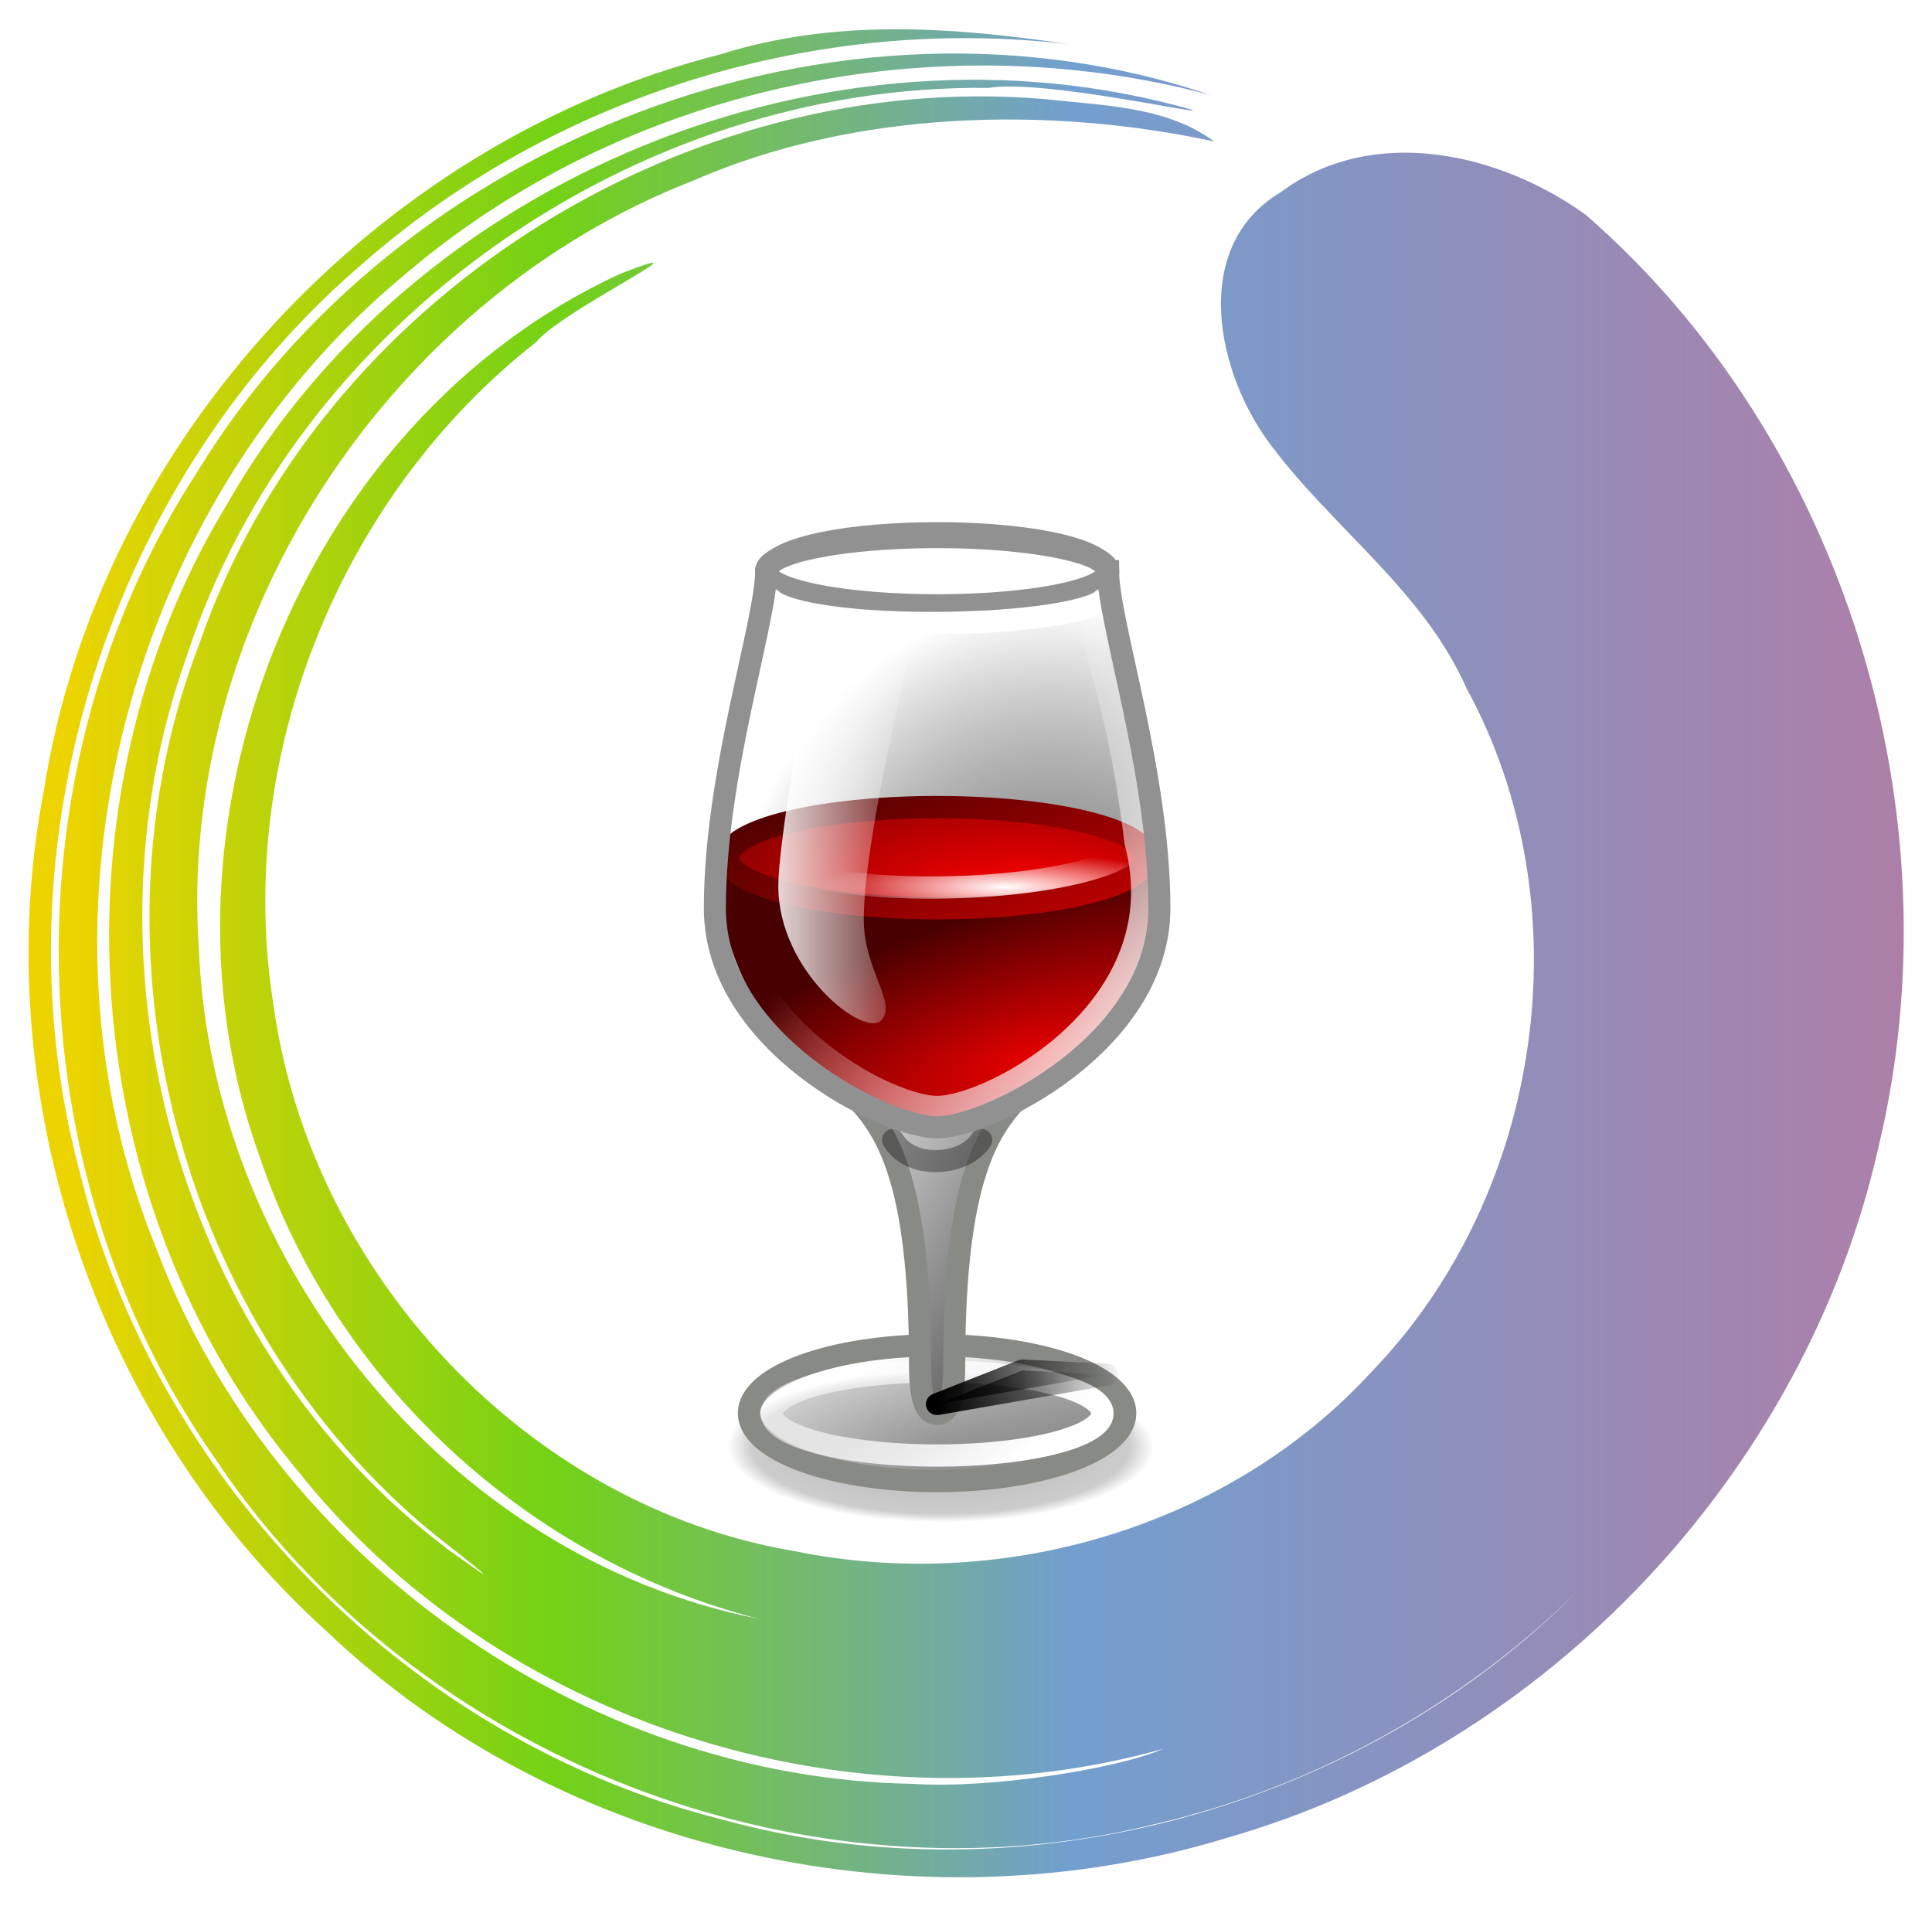 <?xml version="1.0" encoding="UTF-8" standalone="no"?>
<!-- Created with Inkscape (http://www.inkscape.org/) -->

<svg
   height="135.81"
   width="137.71"
   version="1.1"
   id="svg8"
   sodipodi:docname="winezgui.svg"
   inkscape:version="1.2 (dc2aedaf03, 2022-05-15)"
   xmlns:inkscape="http://www.inkscape.org/namespaces/inkscape"
   xmlns:sodipodi="http://sodipodi.sourceforge.net/DTD/sodipodi-0.dtd"
   xmlns:xlink="http://www.w3.org/1999/xlink"
   xmlns="http://www.w3.org/2000/svg"
   xmlns:svg="http://www.w3.org/2000/svg"
   xmlns:rdf="http://www.w3.org/1999/02/22-rdf-syntax-ns#"
   xmlns:cc="http://creativecommons.org/ns#"
   xmlns:dc="http://purl.org/dc/elements/1.1/">
  <defs
     id="defs12">
    <radialGradient
       id="radialGradient3961"
       gradientUnits="userSpaceOnUse"
       cy="33.188"
       cx="37.375"
       gradientTransform="matrix(0.631,0,0,0.156,7.399,23.92)"
       r="14.625">
      <stop
         id="stop4335"
         stop-color="#000"
         offset="0" />
      <stop
         id="stop4337"
         stop-color="#000"
         stop-opacity="0"
         offset="1" />
    </radialGradient>
    <radialGradient
       id="radialGradient3958"
       xlink:href="#linearGradient3933"
       gradientUnits="userSpaceOnUse"
       cy="55.076"
       cx="31.071"
       gradientTransform="matrix(1.13,0.003,-0.001,0.402,-2.892,29.674)"
       r="8.553" />
    <linearGradient
       id="linearGradient3933">
      <stop
         id="stop3935"
         stop-color="#000"
         stop-opacity="0.302"
         offset="0" />
      <stop
         id="stop3941"
         stop-color="#000"
         stop-opacity="0.2"
         offset="0.885" />
      <stop
         id="stop3937"
         stop-color="#000"
         stop-opacity="0"
         offset="1" />
    </linearGradient>
    <radialGradient
       id="radialGradient3955"
       gradientUnits="userSpaceOnUse"
       cy="22.614"
       cx="27.5"
       gradientTransform="matrix(2.387,-0.118,0.149,2.937,-31.573,-30.35)"
       r="6.5">
      <stop
         id="stop3348"
         stop-color="#737373"
         offset="0" />
      <stop
         id="stop3350"
         stop-color="#000"
         stop-opacity="0"
         offset="1" />
    </radialGradient>
    <linearGradient
       id="linearGradient3951"
       y2="9.277"
       gradientUnits="userSpaceOnUse"
       x2="21.44"
       gradientTransform="matrix(1.923,0,0,1.41,-12.224,34.922)"
       y1="19.122"
       x1="29.455">
      <stop
         id="stop3230"
         stop-color="#373737"
         offset="0" />
      <stop
         id="stop3232"
         stop-color="#373737"
         stop-opacity="0"
         offset="1" />
    </linearGradient>
    <linearGradient
       id="linearGradient3948"
       y2="5.035"
       xlink:href="#linearGradient3198"
       gradientUnits="userSpaceOnUse"
       x2="17.799"
       gradientTransform="matrix(1.923,0,0,1.41,-12.224,34.901)"
       y1="12.038"
       x1="25.269" />
    <linearGradient
       id="linearGradient3198">
      <stop
         id="stop3200"
         stop-color="#FFF"
         offset="0" />
      <stop
         id="stop3202"
         stop-color="#FFF"
         stop-opacity="0"
         offset="1" />
    </linearGradient>
    <linearGradient
       id="linearGradient3945"
       y2="27"
       gradientUnits="userSpaceOnUse"
       x2="19"
       gradientTransform="matrix(1.551,0,0,1.529,-5.232,-3.863)"
       y1="33"
       x1="29">
      <stop
         id="stop3222"
         stop-color="#373737"
         offset="0" />
      <stop
         id="stop3224"
         stop-color="#FFF"
         offset="1" />
    </linearGradient>
    <radialGradient
       id="radialGradient3942"
       gradientUnits="userSpaceOnUse"
       cy="26.577"
       cx="26.625"
       gradientTransform="matrix(1.472,-0.484,0.178,0.528,-7.854,33.129)"
       r="12.5">
      <stop
         id="stop3191"
         stop-color="#e40000"
         offset="0" />
      <stop
         id="stop3193"
         stop-color="#490000"
         offset="1" />
    </radialGradient>
    <radialGradient
       id="radialGradient3937"
       gradientUnits="userSpaceOnUse"
       cy="13.192"
       cx="25.017"
       gradientTransform="matrix(1.923,0,0,0.698,-12.224,17.519)"
       r="9.751">
      <stop
         id="stop3173"
         stop-color="#fd0000"
         offset="0" />
      <stop
         id="stop3175"
         stop-color="#6a0000"
         offset="1" />
    </radialGradient>
    <linearGradient
       id="linearGradient3939"
       y2="7.135"
       gradientUnits="userSpaceOnUse"
       x2="22.036"
       gradientTransform="matrix(1.923,0,0,1.41,-12.224,9.688)"
       y1="15.984"
       x1="27.217">
      <stop
         id="stop4404"
         stop-color="#e80000"
         offset="0" />
      <stop
         id="stop4406"
         stop-color="#490000"
         offset="1" />
    </linearGradient>
    <linearGradient
       id="linearGradient3934"
       y2="19"
       xlink:href="#linearGradient3198"
       gradientUnits="userSpaceOnUse"
       x2="22"
       gradientTransform="matrix(1.544,0,0,1.543,-5.003,-3.785)"
       y1="25.27"
       x1="30.376" />
    <linearGradient
       id="linearGradient3930"
       y2="18.312"
       xlink:href="#linearGradient3198"
       gradientUnits="userSpaceOnUse"
       x2="23"
       gradientTransform="matrix(1.551,0,0,1.529,-3.905,-4.882)"
       y1="18.312"
       x1="17.605" />
    <radialGradient
       id="radialGradient3926"
       gradientUnits="userSpaceOnUse"
       cy="14.19"
       cx="18"
       gradientTransform="matrix(1.551,0,0,0.281,7.16,22.54)"
       r="5.505">
      <stop
         id="stop3454"
         stop-color="#FFF"
         offset="0" />
      <stop
         id="stop3456"
         stop-color="#FFF"
         stop-opacity="0"
         offset="1" />
    </radialGradient>
    <linearGradient
       id="linearGradient3052"
       y2="25.5"
       gradientUnits="userSpaceOnUse"
       x2="20.5"
       gradientTransform="translate(-8,15.968)"
       y1="27.5"
       x1="16">
      <stop
         id="stop3375"
         stop-color="#000"
         offset="0" />
      <stop
         id="stop3377"
         stop-color="#373737"
         stop-opacity="0"
         offset="1" />
    </linearGradient>
    <linearGradient
       id="linearGradient3054"
       y2="27"
       gradientUnits="userSpaceOnUse"
       x2="21.5"
       gradientTransform="translate(-8,15.968)"
       y1="27"
       x1="16">
      <stop
         id="stop3444"
         stop-color="#000"
         offset="0" />
      <stop
         id="stop3446"
         stop-color="#000"
         stop-opacity="0"
         offset="1" />
    </linearGradient>
    <filter
       id="filter3391"
       height="2.321"
       width="1.266"
       color-interpolation-filters="sRGB"
       y="-0.661"
       x="-0.133">
      <feGaussianBlur
         id="feGaussianBlur3393"
         stdDeviation="0.14" />
    </filter>
    <linearGradient
       inkscape:collect="always"
       id="linearGradient17278">
      <stop
         style="stop-color:#ad7fa8;stop-opacity:1;"
         offset="0"
         id="stop17270" />
      <stop
         style="stop-color:#729fcf;stop-opacity:1;"
         offset="0.445"
         id="stop17272" />
      <stop
         style="stop-color:#73d216;stop-opacity:1;"
         offset="0.719"
         id="stop17274" />
      <stop
         style="stop-color:#edd400;stop-opacity:1"
         offset="0.98"
         id="stop17276" />
    </linearGradient>
    <radialGradient
       inkscape:collect="always"
       xlink:href="#radialGradient3961-1"
       id="radialGradient3922-3"
       gradientUnits="userSpaceOnUse"
       gradientTransform="matrix(0.631,0,0,0.156,7.399,23.92)"
       cx="37.375"
       cy="33.188"
       r="14.625" />
    <radialGradient
       id="radialGradient3961-1"
       gradientUnits="userSpaceOnUse"
       cy="33.188"
       cx="37.375"
       gradientTransform="matrix(0.631,0,0,0.156,7.399,23.92)"
       r="14.625">
      <stop
         id="stop4335-8"
         stop-color="#000"
         offset="0" />
      <stop
         id="stop4337-9"
         stop-color="#000"
         stop-opacity="0"
         offset="1" />
    </radialGradient>
    <radialGradient
       id="radialGradient3958-6"
       xlink:href="#linearGradient3933"
       gradientUnits="userSpaceOnUse"
       cy="55.076"
       cx="31.071"
       gradientTransform="matrix(1.13,0.003,-0.001,0.402,-2.892,29.674)"
       r="8.553" />
    <radialGradient
       inkscape:collect="always"
       xlink:href="#radialGradient3955-8"
       id="radialGradient3924-3"
       gradientUnits="userSpaceOnUse"
       gradientTransform="matrix(2.387,-0.118,0.149,2.937,-31.573,-30.35)"
       cx="27.5"
       cy="22.614"
       r="6.5" />
    <radialGradient
       id="radialGradient3955-8"
       gradientUnits="userSpaceOnUse"
       cy="22.614"
       cx="27.5"
       gradientTransform="matrix(2.387,-0.118,0.149,2.937,-31.573,-30.35)"
       r="6.5">
      <stop
         id="stop3348-6"
         stop-color="#737373"
         offset="0" />
      <stop
         id="stop3350-0"
         stop-color="#000"
         stop-opacity="0"
         offset="1" />
    </radialGradient>
    <radialGradient
       inkscape:collect="always"
       xlink:href="#radialGradient3942-6"
       id="radialGradient3930-7"
       gradientUnits="userSpaceOnUse"
       gradientTransform="matrix(1.472,-0.484,0.178,0.528,-7.854,33.129)"
       cx="26.625"
       cy="26.577"
       r="12.5" />
    <radialGradient
       id="radialGradient3942-6"
       gradientUnits="userSpaceOnUse"
       cy="26.577"
       cx="26.625"
       gradientTransform="matrix(1.472,-0.484,0.178,0.528,-7.854,33.129)"
       r="12.5">
      <stop
         id="stop3191-4"
         stop-color="#e40000"
         offset="0" />
      <stop
         id="stop3193-3"
         stop-color="#490000"
         offset="1" />
    </radialGradient>
    <radialGradient
       inkscape:collect="always"
       xlink:href="#radialGradient3937-3"
       id="radialGradient3932-0"
       gradientUnits="userSpaceOnUse"
       gradientTransform="matrix(1.923,0,0,0.698,-12.224,17.519)"
       cx="25.017"
       cy="13.192"
       r="9.751" />
    <radialGradient
       id="radialGradient3937-3"
       gradientUnits="userSpaceOnUse"
       cy="13.192"
       cx="25.017"
       gradientTransform="matrix(1.923,0,0,0.698,-12.224,17.519)"
       r="9.751">
      <stop
         id="stop3173-0"
         stop-color="#fd0000"
         offset="0" />
      <stop
         id="stop3175-9"
         stop-color="#6a0000"
         offset="1" />
    </radialGradient>
    <radialGradient
       inkscape:collect="always"
       xlink:href="#radialGradient3926-0"
       id="radialGradient3938-4"
       gradientUnits="userSpaceOnUse"
       gradientTransform="matrix(1.551,0,0,0.281,7.16,22.54)"
       cx="18"
       cy="14.19"
       r="5.505" />
    <radialGradient
       id="radialGradient3926-0"
       gradientUnits="userSpaceOnUse"
       cy="14.19"
       cx="18"
       gradientTransform="matrix(1.551,0,0,0.281,7.16,22.54)"
       r="5.505">
      <stop
         id="stop3454-5"
         stop-color="#FFF"
         offset="0" />
      <stop
         id="stop3456-9"
         stop-color="#FFF"
         stop-opacity="0"
         offset="1" />
    </radialGradient>
    <filter
       id="filter3391-2"
       height="2.321"
       width="1.266"
       color-interpolation-filters="sRGB"
       y="-0.661"
       x="-0.133">
      <feGaussianBlur
         id="feGaussianBlur3393-4"
         stdDeviation="0.14" />
    </filter>
    <linearGradient
       inkscape:collect="always"
       xlink:href="#linearGradient3951"
       id="linearGradient26581"
       gradientUnits="userSpaceOnUse"
       gradientTransform="matrix(1.923,0,0,1.41,-12.224,34.922)"
       x1="29.455"
       y1="19.122"
       x2="21.44"
       y2="9.277" />
    <linearGradient
       inkscape:collect="always"
       xlink:href="#linearGradient3198"
       id="linearGradient26583"
       gradientUnits="userSpaceOnUse"
       gradientTransform="matrix(1.923,0,0,1.41,-12.224,34.901)"
       x1="25.269"
       y1="12.038"
       x2="17.799"
       y2="5.035" />
    <linearGradient
       inkscape:collect="always"
       xlink:href="#linearGradient3945"
       id="linearGradient26585"
       gradientUnits="userSpaceOnUse"
       gradientTransform="matrix(1.551,0,0,1.529,-5.232,-3.863)"
       x1="29"
       y1="33"
       x2="19"
       y2="27" />
    <linearGradient
       inkscape:collect="always"
       xlink:href="#linearGradient3939"
       id="linearGradient26587"
       gradientUnits="userSpaceOnUse"
       gradientTransform="matrix(1.923,0,0,1.41,-12.224,9.688)"
       x1="27.217"
       y1="15.984"
       x2="22.036"
       y2="7.135" />
    <linearGradient
       inkscape:collect="always"
       xlink:href="#linearGradient3198"
       id="linearGradient26589"
       gradientUnits="userSpaceOnUse"
       gradientTransform="matrix(1.544,0,0,1.543,-5.003,-3.785)"
       x1="30.376"
       y1="25.27"
       x2="22"
       y2="19" />
    <linearGradient
       inkscape:collect="always"
       xlink:href="#linearGradient3198"
       id="linearGradient26591"
       gradientUnits="userSpaceOnUse"
       gradientTransform="matrix(1.551,0,0,1.529,-3.905,-4.882)"
       x1="17.605"
       y1="18.312"
       x2="23"
       y2="18.312" />
    <linearGradient
       inkscape:collect="always"
       xlink:href="#linearGradient3052"
       id="linearGradient26593"
       gradientUnits="userSpaceOnUse"
       gradientTransform="translate(-8,15.968)"
       x1="16"
       y1="27.5"
       x2="20.5"
       y2="25.5" />
    <linearGradient
       inkscape:collect="always"
       xlink:href="#linearGradient3054"
       id="linearGradient26595"
       gradientUnits="userSpaceOnUse"
       gradientTransform="translate(-8,15.968)"
       x1="16"
       y1="27"
       x2="21.5"
       y2="27" />
    <linearGradient
       inkscape:collect="always"
       xlink:href="#linearGradient17278"
       id="linearGradient27452"
       x1="195.429"
       y1="418.404"
       x2="329.091"
       y2="418.404"
       gradientUnits="userSpaceOnUse"
       spreadMethod="reflect" />
  </defs>
  <sodipodi:namedview
     id="namedview10"
     pagecolor="#ffffff"
     bordercolor="#666666"
     borderopacity="1.0"
     inkscape:pageshadow="2"
     inkscape:pageopacity="0.0"
     inkscape:pagecheckerboard="0"
     showgrid="false"
     inkscape:zoom="2.8284271"
     inkscape:cx="130.81475"
     inkscape:cy="65.760931"
     inkscape:window-width="1366"
     inkscape:window-height="696"
     inkscape:window-x="0"
     inkscape:window-y="35"
     inkscape:window-maximized="1"
     inkscape:current-layer="svg8"
     inkscape:showpageshadow="2"
     inkscape:deskcolor="#d1d1d1" />
  <g
     transform="rotate(180,165.562,243.172)"
     id="g6-7"
     style="mix-blend-mode:exclusion;fill:url(#linearGradient27452);fill-opacity:1">
    <path
       fill="#000"
       d="m 277.12,370.99 c 22.13,4.384 38.895,25.354 39.827,47.658 1.625,23.392 -13.524,46.389 -35.27,54.839 -11.579,5.048 -25.404,5.295 -37.1,2.774 3.429,2.528 7.91,2.548 12.081,3.019 25.736,2.209 51.826,-14.321 60.261,-38.829 8.44,-21.94 1.438,-48.619 -16.801,-63.497 -2.94,-2.281 -5.583,-4.405 -0.859,-0.984 18.992,14.347 26.553,41.243 18.576,63.541 -7.78,23.964 -32.099,40.884 -57.184,40.568 -3.724,0.647 -15.663,-2.032 -14.466,-1.552 25.836,7.353 55.548,-4.837 68.806,-28.203 12.766,-21.033 10.755,-49.752 -5.002,-68.696 -14.303,-18.08 -39.624,-26.144 -61.789,-19.918 3.288,-1.434 12.278,-2.857 17.793,-2.501 23.501,0.375 45.684,16.126 53.967,38.105 9.778,23.81 2.086,53.065 -17.66,69.434 -15.581,13.332 -37.708,18.097 -57.472,12.82 26.471,8.975 57.802,-3.144 72.253,-26.885 13.602,-20.905 13.07,-49.765 -1.228,-70.193 -14.228,-21.439 -42.252,-32.382 -67.239,-26.102 -11.275,2.653 -21.786,8.486 -30.018,16.633 15.604,-15.692 39.694,-22.242 61.056,-16.349 22.233,5.563 40.456,24.104 45.841,46.352 6.124,23.124 -2.163,49.201 -20.379,64.673 -13.595,11.869 -32.254,17.625 -50.175,15.493 8.246,1.239 16.726,1.843 24.808,-0.714 24.43,-6.189 44.355,-27.502 48.256,-52.502 4.148,-21.602 -3.786,-45.051 -20.078,-59.812 -16.716,-15.979 -42.2,-21.529 -64.229,-14.808 -22.841,6.521 -41.245,26.044 -46.462,49.215 -5.722,23.733 2.394,50.392 20.849,66.459 6.153,4.442 15.19,6.493 21.747,1.622 6.548,-3.892 4.571,-13.017 0.638,-18.116 -4.433,-5.902 -10.806,-10.306 -13.876,-17.241 -8.44,-15.491 -5.482,-35.987 6.721,-48.665 10.23,-11.168 26.403,-15.838 41.134,-12.839 19.092,3.203 34.514,19.828 37.174,38.867 2.838,17.645 -4.693,36.335 -18.744,47.334 -1.779,2.22 -13.154,7.641 -5.971,4.844 22.838,-10.507 34.228,-39.446 25.708,-62.925 -5.381,-16.059 -19.115,-28.701 -35.496,-32.915"
       id="path4-7"
       style="fill:url(#linearGradient27452);fill-opacity:1"
       sodipodi:nodetypes="cscccssccscscccccccsscccccscccccccccsccccccccccccccccccccsscsccccccccccscccscssccccsccccccscsccsccccccsccsccccccscsssccccsccssccccccscccccccsscccccssscccsscsscccccscsccscccsccccscssssscscccsccccccccccccsccccccccscccssccccccccccccccccccccccccccccccccccccccccccccccccccccccccccccccccccccccccsccccccccccsccscccccsscssccccsccccssscssscscsscccccccsccscscccsscccscscccccsscssccsccc" />
  </g>
  <g
     id="g3985-5"
     transform="matrix(1.571,0,0,1.571,16.523,21.543)">
    <path
       id="path4331-4"
       d="m 40.214,29.106 a 9.229,2.285 0 0 1 -18.458,0 9.229,2.285 0 1 1 18.458,0 z"
       inkscape:connector-curvature="0"
       style="opacity:0.07;fill:url(#radialGradient3922-3)" />
    <path
       id="path3420-8"
       d="m 42.261,52 a 10.426,3.44 0 0 1 -20.852,0 10.426,3.44 0 1 1 20.852,0 z"
       inkscape:connector-curvature="0"
       style="fill:url(#radialGradient3958-6)" />
    <path
       id="path3159-1"
       d="m 39.757,12.195 c -0.776,-1.529 -14.738,-1.529 -15.513,0 0,2.294 -2.327,9.176 -2.327,15.293 0,6.117 7.757,9.941 10.084,9.941 2.327,0 10.084,-3.823 10.084,-9.941 0,-6.117 -2.327,-12.999 -2.327,-15.293 z"
       inkscape:connector-curvature="0"
       style="fill:url(#radialGradient3924-3);fill-rule:evenodd" />
    <path
       id="path2385-2"
       style="fill:none;stroke:#919191;stroke-width:1.011;stroke-linecap:round;stroke-linejoin:round;stroke-miterlimit:0;stroke-dasharray:none"
       d="m 39.757,12.216 a 7.757,1.55 0 0 1 -15.513,0 7.757,1.55 0 1 1 15.513,0 z"
       stroke-miterlimit="0"
       inkscape:connector-curvature="0" />
    <path
       id="path3157-8"
       style="fill:url(#linearGradient26581);stroke:#888a85;stroke-width:1.011;stroke-linecap:round;stroke-linejoin:round;stroke-miterlimit:0;stroke-dasharray:none"
       d="m 40.532,50.429 a 8.533,3.079 0 0 1 -17.065,0 8.533,3.079 0 1 1 17.065,0 z"
       stroke-miterlimit="0"
       inkscape:connector-curvature="0" />
    <path
       id="path3236-9"
       style="fill:none;stroke:url(#linearGradient26583);stroke-width:1.011;stroke-linecap:round;stroke-linejoin:round;stroke-miterlimit:0;stroke-dasharray:none"
       d="m 39.5,50.408 a 7.5,1.908 0 0 1 -15,0 7.5,1.908 0 1 1 15,0 z"
       stroke-miterlimit="0"
       inkscape:connector-curvature="0" />
    <path
       id="path3163-3"
       d="m 28.122,35.9 c 1.551,1.529 3.103,3.823 3.103,12.235 0,1.529 0.21,2.294 0.776,2.294 0.566,0 0.776,-0.765 0.776,-2.294 0,-8.411 1.551,-10.705 3.103,-12.235"
       inkscape:connector-curvature="0"
       style="fill:url(#linearGradient26585);fill-rule:evenodd;stroke:#888a85;stroke-width:1px;stroke-linecap:round;stroke-linejoin:miter" />
    <path
       id="path3179-6"
       d="m 22,25 c 0,9 7.673,12.429 10,12.429 C 34.327,37.429 42,34 42,25"
       inkscape:connector-curvature="0"
       style="fill:url(#radialGradient3930-7);fill-rule:evenodd" />
    <path
       id="path5788-8"
       style="fill:url(#radialGradient3932-0);stroke:url(#linearGradient26587);stroke-width:1.011;stroke-linecap:round;stroke-linejoin:round;stroke-miterlimit:0;stroke-dasharray:none"
       d="m 41.5,25.195 a 9.5,2.294 0 0 1 -19,0 9.5,2.294 0 1 1 19,0 z"
       stroke-miterlimit="0"
       inkscape:connector-curvature="0" />
    <path
       id="path3196-0"
       d="m 23,25.5 c -1.5,6.5 6.5,11 9,11 2.5,0 11,-4.5 9,-12 -0.5,-4 -1,-6 -2,-9.5"
       inkscape:connector-curvature="0"
       style="fill:none;stroke:url(#linearGradient26589);stroke-width:1px;stroke-linecap:round;stroke-linejoin:miter" />
    <path
       id="path3266-2"
       d="M 26.346,15 H 31 c 0,0 -2.327,9.176 -2.327,12.999 0,2.294 1.551,3.823 0.776,4.588 -0.776,0.765 -4.654,-2.218 -4.654,-6.117 0,-1.529 0.776,-6.117 1.551,-11.47 z"
       inkscape:connector-curvature="0"
       style="fill:url(#linearGradient26591);fill-rule:evenodd" />
    <path
       id="path3358-1"
       d="M 39.5,13.5 C 39,14 36.038,14.55 31.757,14.55 27.475,14.55 25,14 24.5,13.5"
       stroke-miterlimit="0"
       inkscape:connector-curvature="0"
       style="fill:none;stroke:#ffffff;stroke-width:1.011;stroke-linecap:round;stroke-linejoin:round;stroke-miterlimit:0" />
    <path
       id="path3450-0"
       d="m 41,24.5 c 0,0.856 -3.5,2 -9.019,2.05 -5.519,0.05 -8.981,-1.194 -8.981,-2.05"
       stroke-miterlimit="0"
       inkscape:connector-curvature="0"
       style="fill:none;stroke:url(#radialGradient3938-4);stroke-width:1.011;stroke-linecap:round;stroke-linejoin:round;stroke-miterlimit:0" />
    <path
       id="path3395-5"
       d="m 30,38 c 0,0 0.5,1 2,0.959 1.5,-0.041 2,-0.959 2,-0.959"
       inkscape:connector-curvature="0"
       style="opacity:0.35;fill:none;stroke:#000000;stroke-width:1px;stroke-linecap:round;stroke-linejoin:round" />
    <path
       id="path3363-1"
       d="m 8,43.468 2.5,-1 2.469,0.125 -4.969,0.875 z"
       transform="matrix(1.551,0,0,1.529,19.589,-16.477)"
       inkscape:connector-curvature="0"
       style="fill:url(#linearGradient26593);fill-rule:evenodd;stroke:url(#linearGradient26595);stroke-width:0.649px;stroke-linecap:round;stroke-linejoin:round;filter:url(#filter3391-2)" />
    <path
       id="path3354-1"
       d="m 39.757,12.195 c -0.776,-2.294 -14.738,-2.294 -15.513,0 0,2.294 -2.327,9.176 -2.327,15.293 0,6.117 7.757,9.941 10.084,9.941 2.327,0 10.084,-3.823 10.084,-9.941 0,-6.117 -2.327,-12.999 -2.327,-15.293 z"
       inkscape:connector-curvature="0"
       style="fill:none;stroke:#919191;stroke-width:1px;stroke-linecap:round;stroke-linejoin:miter" />
  </g>
</svg>
